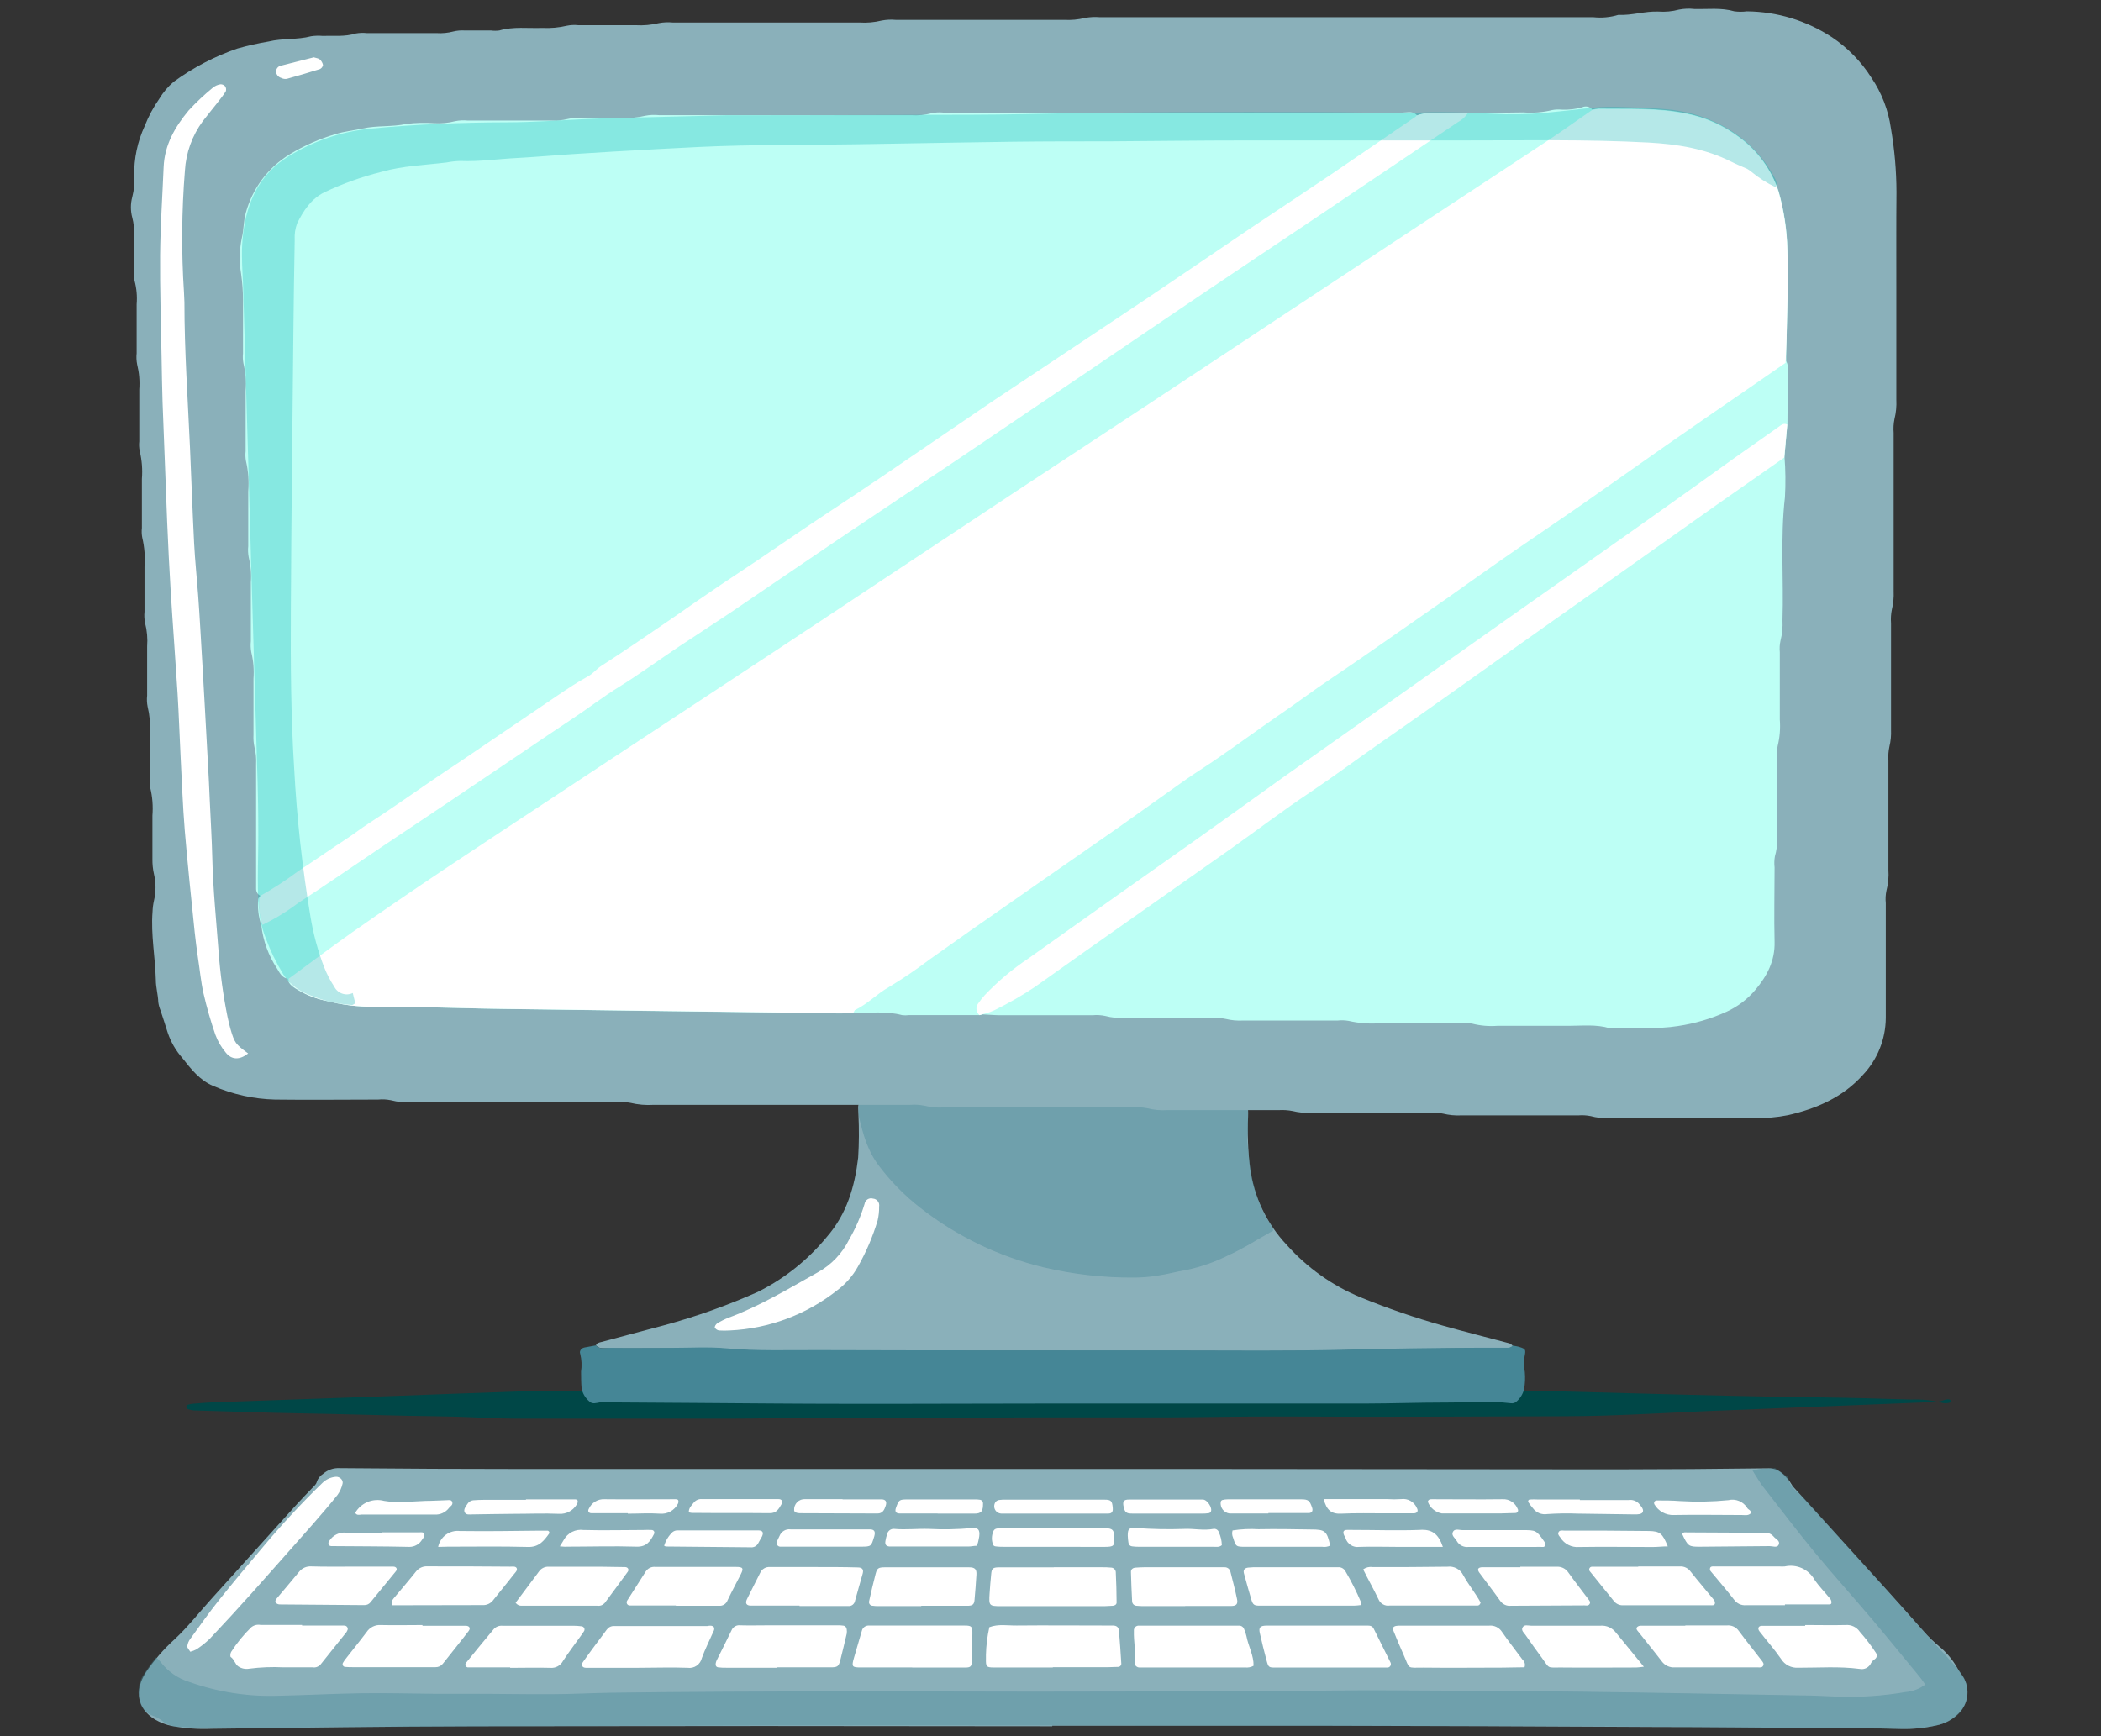 <svg width="121" height="100" viewBox="0 0 121 100" fill="none" xmlns="http://www.w3.org/2000/svg">
<rect x="0" y="0" width="121" height="100" fill="#333333" stroke="none"/>
<path d="M67.567 80.008H72.705C74.545 80.008 76.388 80.008 78.228 80.008C79.995 80.008 81.761 79.982 83.521 80.008C90.663 80.121 97.798 80.408 104.94 80.492C106.652 80.511 108.364 80.566 110.078 80.615C110.693 80.591 111.308 80.659 111.902 80.815C112.033 80.837 112.167 80.828 112.294 80.789C112.365 80.789 112.378 80.725 112.339 80.676C112.301 80.628 112.31 80.621 112.291 80.618C112.214 80.598 112.133 80.598 112.057 80.618C111.73 80.738 111.382 80.789 111.035 80.77L98.2 81.284C96.273 81.368 94.346 81.481 92.419 81.539C90.897 81.587 89.372 81.578 87.85 81.584C84.748 81.597 81.643 81.605 78.537 81.607C76.825 81.607 75.114 81.587 73.399 81.591C71.337 81.591 69.279 81.632 67.22 81.642C64.683 81.642 62.146 81.642 59.606 81.642C57.066 81.642 54.532 81.684 51.992 81.691C50.499 81.691 49.002 81.665 47.496 81.668C45.679 81.668 43.861 81.713 42.037 81.716C37.92 81.716 33.803 81.716 29.686 81.716C28.54 81.716 27.39 81.632 26.244 81.6C25.338 81.574 24.429 81.571 23.524 81.552L19.198 81.448C18.048 81.422 16.899 81.406 15.749 81.377C14.227 81.336 12.706 81.291 11.186 81.242C11.054 81.233 10.924 81.204 10.8 81.158C10.779 81.143 10.761 81.124 10.748 81.102C10.735 81.079 10.728 81.054 10.727 81.028C10.729 81.005 10.738 80.983 10.751 80.964C10.765 80.945 10.783 80.929 10.804 80.919C10.908 80.885 11.016 80.863 11.125 80.854C11.526 80.825 11.924 80.786 12.326 80.773C15.612 80.657 18.896 80.542 22.178 80.427C24.821 80.334 27.464 80.224 30.107 80.14C31.308 80.105 32.512 80.117 33.716 80.114C35.052 80.114 36.388 80.114 37.727 80.114C39.975 80.114 42.223 80.114 44.471 80.114C46.449 80.114 48.424 80.085 50.402 80.079C53.772 80.066 57.14 80.057 60.505 80.053H67.567V80.008Z" fill="#004747"/>
<path d="M34.32 77.494C34.375 77.346 34.513 77.329 34.641 77.297C35.852 76.974 37.072 76.651 38.277 76.328C40.106 75.83 41.896 75.193 43.63 74.422C45.167 73.659 46.526 72.576 47.618 71.247C48.765 69.929 49.224 68.368 49.423 66.679C49.473 65.854 49.479 65.027 49.439 64.201C49.439 63.933 49.365 63.626 49.545 63.419C49.895 63.006 50.187 62.531 50.855 62.502C52.378 62.434 53.9 62.473 55.425 62.463C57.696 62.447 59.963 62.715 62.233 62.576C64.394 62.444 66.559 62.47 68.72 62.46C69.308 62.46 69.895 62.495 70.483 62.508C70.643 62.489 70.806 62.517 70.95 62.589C71.095 62.661 71.215 62.775 71.296 62.915C71.854 63.219 71.899 63.726 71.88 64.298C71.836 65.289 71.873 66.282 71.989 67.267C72.212 68.929 72.949 70.478 74.096 71.696C75.276 73.023 76.741 74.062 78.38 74.736C79.914 75.362 81.483 75.902 83.078 76.351C84.337 76.706 85.608 77.026 86.874 77.362C86.926 77.371 86.975 77.392 87.019 77.422C87.063 77.452 87.1 77.491 87.127 77.536C87.08 77.584 87.023 77.62 86.96 77.641C86.897 77.663 86.83 77.67 86.764 77.662H85.229C82.66 77.675 80.098 77.712 77.541 77.772C74.256 77.856 70.968 77.814 67.68 77.814C60.839 77.814 53.999 77.814 47.156 77.798C45.37 77.798 43.582 77.856 41.793 77.695C40.785 77.604 39.764 77.672 38.749 77.669C37.519 77.669 36.289 77.669 35.062 77.669C34.812 77.633 34.532 77.73 34.32 77.494Z" fill="#8AB0BA"/>
<path d="M34.318 77.494C34.53 77.74 34.819 77.633 35.073 77.636C36.299 77.652 37.529 77.636 38.759 77.636C39.774 77.636 40.795 77.572 41.803 77.662C43.592 77.824 45.381 77.759 47.166 77.766C54.01 77.788 60.85 77.782 67.69 77.782C70.978 77.782 74.267 77.824 77.552 77.74C80.121 77.675 82.684 77.638 85.24 77.63H86.762C86.828 77.638 86.895 77.631 86.958 77.609C87.021 77.587 87.078 77.551 87.125 77.504C87.257 77.533 87.388 77.546 87.517 77.588C87.87 77.704 87.883 77.724 87.799 78.16C87.759 78.453 87.766 78.75 87.819 79.041C87.846 79.365 87.832 79.691 87.777 80.011C87.707 80.299 87.546 80.558 87.317 80.747C87.276 80.78 87.229 80.804 87.178 80.818C87.127 80.832 87.074 80.835 87.022 80.828C85.737 80.673 84.453 80.792 83.168 80.786C81.672 80.786 80.179 80.841 78.673 80.844C72.632 80.844 66.588 80.844 60.548 80.844C56.643 80.844 52.741 80.867 48.84 80.86C45.843 80.86 42.85 80.828 39.848 80.808L35.031 80.776C34.871 80.765 34.712 80.765 34.552 80.776C34.34 80.812 34.112 80.899 33.942 80.721C33.714 80.531 33.557 80.269 33.496 79.978C33.467 79.655 33.467 79.332 33.464 79.009C33.515 78.666 33.499 78.316 33.416 77.979C33.351 77.814 33.477 77.656 33.65 77.617C33.823 77.578 34.109 77.539 34.318 77.494Z" fill="#458696"/>
<g style="mix-blend-mode:multiply" opacity="0.4">
<path d="M73.316 70.888C72.436 71.379 71.605 71.919 70.709 72.32C69.948 72.701 69.14 72.982 68.307 73.153C67.757 73.243 67.218 73.398 66.666 73.476C66.224 73.549 65.777 73.587 65.33 73.589C63.57 73.602 61.815 73.404 60.102 72.998C57.523 72.379 55.105 71.213 53.011 69.577C52.099 68.869 51.286 68.041 50.593 67.115C49.976 66.298 49.71 65.342 49.479 64.376C49.429 64.111 49.429 63.84 49.479 63.575C49.488 63.453 49.534 63.337 49.612 63.242C49.69 63.148 49.795 63.08 49.912 63.048C50.063 63.006 50.262 62.955 50.33 62.842C50.532 62.502 50.856 62.502 51.168 62.48C51.595 62.447 52.022 62.435 52.452 62.435C54.591 62.435 56.73 62.464 58.875 62.535C60.664 62.596 62.456 62.489 64.248 62.47C66.04 62.451 67.78 62.451 69.54 62.447C69.779 62.473 70.019 62.483 70.259 62.48C70.873 62.409 71.251 62.803 71.621 63.168C71.764 63.325 71.85 63.527 71.865 63.74C71.891 64.247 71.865 64.757 71.865 65.268C71.865 65.4 71.82 65.536 71.829 65.668C71.977 67.448 72.208 69.202 73.297 70.708C73.311 70.767 73.318 70.828 73.316 70.888Z" fill="#458696"/>
</g>
<g style="mix-blend-mode:screen">
<path d="M42.024 76.635C41.819 76.648 41.613 76.648 41.408 76.635C41.358 76.627 41.311 76.608 41.269 76.58C41.227 76.551 41.193 76.514 41.167 76.47C41.148 76.409 41.231 76.27 41.305 76.228C41.509 76.101 41.724 75.993 41.947 75.905C43.762 75.233 45.409 74.232 47.085 73.295C47.867 72.867 48.499 72.209 48.897 71.408C49.273 70.758 49.574 70.067 49.792 69.347C49.801 69.293 49.82 69.242 49.85 69.196C49.88 69.15 49.919 69.112 49.965 69.082C50.011 69.053 50.063 69.034 50.117 69.027C50.171 69.02 50.225 69.025 50.277 69.04C50.331 69.044 50.384 69.059 50.432 69.085C50.48 69.11 50.522 69.146 50.555 69.189C50.589 69.232 50.612 69.281 50.626 69.334C50.639 69.387 50.64 69.442 50.631 69.496C50.635 69.767 50.606 70.037 50.544 70.3C50.266 71.228 49.885 72.121 49.407 72.962C49.118 73.481 48.725 73.934 48.254 74.293C46.474 75.712 44.294 76.532 42.024 76.635Z" fill="white"/>
</g>
<path d="M112.96 96.444C112.867 96.314 112.781 96.18 112.703 96.04C112.435 95.572 112.082 95.158 111.663 94.819C111.354 94.562 111.067 94.281 110.802 93.979C110.125 93.217 109.45 92.451 108.766 91.695C106.949 89.686 105.129 87.68 103.307 85.677C103.179 85.538 103.111 85.354 102.986 85.222C102.7 84.898 102.411 84.575 101.881 84.575C98.912 84.614 95.943 84.635 92.976 84.637C85.353 84.637 77.729 84.617 70.105 84.617C63.605 84.617 57.106 84.617 50.606 84.617C43.841 84.617 37.074 84.617 30.304 84.617C26.72 84.617 23.136 84.6 19.553 84.566C19.21 84.548 18.875 84.664 18.615 84.889C18.436 84.999 18.303 85.17 18.239 85.37C18.207 85.512 18.056 85.629 17.947 85.745C17.674 86.039 17.388 86.32 17.118 86.62C15.463 88.453 13.811 90.284 12.16 92.112C11.46 92.89 10.805 93.727 10.047 94.431C9.412 95.004 8.851 95.656 8.377 96.37C7.735 97.394 7.908 98.427 8.933 99.048C9.232 99.222 9.557 99.346 9.896 99.416C10.657 99.558 11.432 99.612 12.205 99.577C17.289 99.516 22.369 99.442 27.452 99.432C38.502 99.413 49.551 99.413 60.6 99.432V99.4C65.712 99.4 70.821 99.4 75.93 99.4C82.379 99.413 88.826 99.437 95.272 99.474C98.374 99.474 101.48 99.513 104.585 99.535C106.216 99.535 107.851 99.535 109.479 99.587C110.174 99.605 110.867 99.534 111.544 99.377C112.02 99.281 112.456 99.043 112.796 98.695C113.094 98.406 113.276 98.016 113.306 97.601C113.336 97.186 113.213 96.774 112.96 96.444Z" fill="#8AB0BA"/>
<path d="M60.639 96.047H57.608C57.473 96.047 57.338 96.047 57.206 96.047C56.811 96.047 56.773 95.989 56.782 95.559C56.782 95.478 56.782 95.397 56.782 95.317C56.795 94.782 56.86 94.249 56.978 93.727C57.492 93.53 58.029 93.637 58.555 93.63C60.209 93.614 61.863 93.63 63.517 93.63C63.703 93.63 63.892 93.63 64.079 93.63C64.323 93.63 64.425 93.731 64.445 93.954C64.496 94.567 64.538 95.184 64.576 95.798C64.581 95.825 64.579 95.851 64.572 95.877C64.565 95.903 64.552 95.927 64.535 95.947C64.518 95.968 64.497 95.984 64.473 95.996C64.449 96.008 64.423 96.014 64.397 96.014C64.21 96.014 64.024 96.031 63.838 96.031H60.626L60.639 96.047Z" fill="white"/>
<path d="M44.728 96.063H41.838C41.678 96.067 41.518 96.059 41.359 96.04C41.234 96.021 41.199 95.918 41.221 95.801C41.23 95.749 41.247 95.698 41.269 95.65C41.555 95.071 41.847 94.496 42.127 93.915C42.166 93.816 42.238 93.733 42.33 93.679C42.422 93.625 42.529 93.603 42.634 93.618C43.196 93.634 43.758 93.618 44.32 93.618H48.248C48.355 93.616 48.462 93.622 48.569 93.637C48.622 93.644 48.671 93.671 48.706 93.711C48.742 93.751 48.763 93.803 48.765 93.857C48.777 93.936 48.777 94.016 48.765 94.096C48.639 94.619 48.524 95.142 48.386 95.662C48.296 95.985 48.225 96.037 47.869 96.04C46.825 96.04 45.781 96.04 44.738 96.04L44.728 96.063Z" fill="white"/>
<path d="M76.616 96.053C75.576 96.053 74.532 96.053 73.489 96.053C73.071 96.053 73.052 96.053 72.939 95.627C72.798 95.11 72.673 94.587 72.554 94.063C72.48 93.74 72.58 93.64 72.936 93.634C73.418 93.634 73.9 93.634 74.381 93.634H78.71C78.88 93.634 79.031 93.634 79.118 93.821C79.439 94.467 79.76 95.113 80.081 95.759C80.096 95.789 80.104 95.823 80.103 95.856C80.102 95.889 80.093 95.922 80.076 95.951C80.06 95.98 80.036 96.005 80.008 96.023C79.98 96.04 79.948 96.051 79.914 96.053C79.754 96.053 79.593 96.053 79.433 96.053H76.623H76.616Z" fill="white"/>
<path d="M60.691 90.274H63.501C63.661 90.272 63.82 90.279 63.979 90.293C64.047 90.293 64.113 90.318 64.165 90.363C64.216 90.408 64.249 90.471 64.259 90.539C64.288 91.13 64.304 91.718 64.307 92.309C64.307 92.422 64.198 92.487 64.085 92.493C63.925 92.493 63.764 92.516 63.604 92.516H57.669C56.959 92.516 56.947 92.493 56.992 91.785C57.014 91.411 57.049 91.036 57.085 90.661C57.11 90.364 57.178 90.287 57.483 90.28C58.26 90.28 59.034 90.28 59.811 90.28H60.691V90.274Z" fill="white"/>
<path d="M72.194 95.95C72.046 96.033 71.875 96.067 71.706 96.047H65.926C65.82 96.047 65.714 96.047 65.605 96.047C65.495 96.047 65.338 95.94 65.357 95.788C65.425 95.171 65.284 94.561 65.303 93.944C65.298 93.904 65.302 93.863 65.315 93.825C65.327 93.786 65.348 93.751 65.376 93.722C65.403 93.693 65.437 93.67 65.474 93.655C65.512 93.64 65.552 93.634 65.592 93.637H65.833H70.971C71.106 93.637 71.237 93.637 71.372 93.637C71.426 93.637 71.478 93.651 71.524 93.679C71.57 93.707 71.608 93.747 71.632 93.795C71.701 93.94 71.753 94.093 71.786 94.251C71.899 94.832 72.21 95.362 72.194 95.95Z" fill="white"/>
<path d="M52.532 96.046C51.546 96.046 50.561 96.046 49.572 96.046C49.061 96.046 49.035 96.001 49.186 95.478C49.337 94.954 49.482 94.447 49.636 93.934C49.658 93.842 49.713 93.761 49.789 93.706C49.866 93.651 49.959 93.625 50.053 93.633C50.907 93.633 51.762 93.633 52.622 93.633C53.611 93.633 54.597 93.633 55.586 93.633C55.946 93.633 56.004 93.698 56.001 94.053C56.001 94.59 55.981 95.126 55.965 95.668C55.965 95.992 55.898 96.05 55.586 96.053C54.787 96.053 53.981 96.053 53.184 96.053H52.542L52.532 96.046Z" fill="white"/>
<path d="M87.798 96.037C87.4 96.037 86.979 96.053 86.561 96.056C85.036 96.056 83.514 96.076 81.989 96.056C80.984 96.056 81.218 96.173 80.826 95.297C80.617 94.832 80.421 94.361 80.232 93.889C80.187 93.773 80.261 93.682 80.383 93.656C80.461 93.642 80.541 93.635 80.621 93.637C82.332 93.637 84.044 93.637 85.759 93.637C85.904 93.622 86.051 93.648 86.182 93.712C86.314 93.776 86.425 93.875 86.504 93.999C86.883 94.551 87.3 95.078 87.698 95.614C87.755 95.666 87.795 95.735 87.813 95.81C87.83 95.885 87.825 95.965 87.798 96.037Z" fill="white"/>
<path d="M41.111 93.721C41.178 93.863 41.082 93.976 41.034 94.093C40.831 94.561 40.597 95.016 40.423 95.498C40.383 95.68 40.275 95.839 40.122 95.945C39.969 96.05 39.782 96.094 39.598 96.066C38.664 96.031 37.726 96.066 36.791 96.066H33.744C33.538 96.066 33.452 95.914 33.567 95.743C34.02 95.097 34.486 94.487 34.948 93.863C34.996 93.798 35.058 93.745 35.13 93.71C35.203 93.674 35.282 93.657 35.362 93.66H36.165H40.735C40.863 93.637 41.002 93.608 41.111 93.721Z" fill="white"/>
<path d="M97.061 93.624C97.861 93.624 98.667 93.624 99.463 93.624C99.595 93.613 99.727 93.637 99.847 93.693C99.966 93.75 100.069 93.838 100.144 93.947C100.574 94.528 101.027 95.09 101.467 95.662C101.531 95.746 101.605 95.833 101.541 95.95C101.477 96.066 101.358 96.043 101.258 96.043C100.378 96.043 99.498 96.043 98.618 96.043C97.896 96.043 97.177 96.043 96.457 96.043C96.311 96.053 96.165 96.026 96.033 95.964C95.9 95.902 95.786 95.807 95.7 95.688C95.26 95.113 94.8 94.557 94.354 93.989C94.29 93.911 94.193 93.818 94.293 93.711C94.352 93.663 94.426 93.638 94.502 93.64C95.195 93.64 95.889 93.64 96.583 93.64H97.061V93.624Z" fill="white"/>
<path d="M24.334 93.644C25.162 93.644 25.987 93.644 26.816 93.644C27.034 93.644 27.118 93.786 26.992 93.944C26.501 94.59 25.997 95.204 25.502 95.834C25.453 95.897 25.389 95.947 25.317 95.981C25.244 96.016 25.165 96.032 25.085 96.031C24.738 96.031 24.391 96.031 24.044 96.031H20.358C20.197 96.031 20.037 96.031 19.876 96.015C19.851 96.013 19.826 96.005 19.804 95.992C19.782 95.978 19.764 95.959 19.751 95.937C19.738 95.914 19.731 95.889 19.73 95.863C19.73 95.837 19.736 95.811 19.748 95.788C19.787 95.719 19.831 95.652 19.879 95.588C20.29 95.058 20.714 94.542 21.116 94.005C21.204 93.872 21.326 93.765 21.468 93.694C21.611 93.623 21.77 93.591 21.928 93.602C22.728 93.621 23.534 93.602 24.327 93.602L24.334 93.644Z" fill="white"/>
<path d="M78.359 92.454C78.23 92.472 78.1 92.483 77.97 92.487H72.778C72.698 92.487 72.617 92.487 72.537 92.487C72.232 92.487 72.158 92.429 72.075 92.164C71.92 91.65 71.779 91.133 71.638 90.616C71.59 90.432 71.68 90.316 71.885 90.293C72.091 90.271 72.257 90.271 72.444 90.271H76.68C76.814 90.271 76.946 90.271 77.078 90.271C77.158 90.268 77.238 90.287 77.309 90.326C77.38 90.366 77.439 90.424 77.479 90.494C77.819 91.069 78.121 91.667 78.382 92.283C78.397 92.322 78.369 92.383 78.359 92.454Z" fill="white"/>
<path d="M46.046 92.484C45.111 92.484 44.177 92.484 43.242 92.484C42.989 92.484 42.905 92.351 43.018 92.115C43.262 91.608 43.528 91.111 43.776 90.604C43.823 90.493 43.904 90.4 44.008 90.339C44.111 90.277 44.231 90.25 44.35 90.261H47.074C47.848 90.261 48.621 90.261 49.395 90.284C49.662 90.284 49.749 90.4 49.684 90.639C49.543 91.156 49.386 91.666 49.248 92.187C49.236 92.282 49.188 92.369 49.114 92.43C49.04 92.49 48.945 92.519 48.849 92.51H46.046V92.484Z" fill="white"/>
<path d="M103.969 93.601C104.743 93.601 105.52 93.62 106.294 93.601C106.453 93.587 106.613 93.617 106.757 93.686C106.901 93.755 107.024 93.862 107.113 93.995C107.45 94.376 107.759 94.781 108.038 95.206C108.058 95.233 108.072 95.264 108.08 95.296C108.088 95.329 108.09 95.362 108.085 95.396C108.08 95.429 108.068 95.46 108.051 95.489C108.033 95.517 108.01 95.542 107.983 95.562C107.893 95.618 107.818 95.694 107.762 95.785C107.708 95.91 107.613 96.013 107.492 96.076C107.372 96.139 107.233 96.159 107.1 96.13C105.925 95.975 104.749 96.066 103.568 96.062C103.371 96.076 103.175 96.036 102.999 95.947C102.824 95.857 102.676 95.72 102.572 95.552C102.19 95 101.744 94.499 101.333 93.969C101.201 93.798 101.272 93.646 101.474 93.646C102.302 93.646 103.131 93.646 103.959 93.646L103.969 93.601Z" fill="white"/>
<path d="M17.397 93.633H19.712C19.812 93.633 19.927 93.614 19.998 93.724C20.069 93.834 19.998 93.934 19.95 94.015C19.452 94.645 18.951 95.268 18.45 95.891C18.395 95.95 18.326 95.993 18.25 96.019C18.174 96.045 18.093 96.052 18.014 96.04C17.455 96.04 16.896 96.04 16.337 96.04C15.672 96.006 15.006 96.032 14.346 96.118C14.133 96.155 13.914 96.11 13.733 95.992C13.534 95.869 13.502 95.585 13.29 95.446C13.248 95.42 13.264 95.229 13.312 95.152C13.644 94.633 14.034 94.155 14.475 93.727C14.548 93.669 14.633 93.627 14.724 93.604C14.815 93.581 14.909 93.578 15.001 93.595H17.397V93.633Z" fill="white"/>
<path d="M53.065 92.513H50.586C50.478 92.515 50.371 92.508 50.265 92.493C50.231 92.494 50.198 92.487 50.167 92.473C50.137 92.458 50.111 92.437 50.09 92.41C50.07 92.383 50.056 92.352 50.05 92.319C50.044 92.285 50.046 92.251 50.056 92.219C50.172 91.695 50.29 91.172 50.428 90.655C50.512 90.332 50.589 90.281 50.939 90.277C51.976 90.277 53.017 90.277 54.054 90.277C54.642 90.277 55.226 90.277 55.814 90.277C56.154 90.277 56.254 90.394 56.234 90.713C56.206 91.195 56.167 91.683 56.125 92.154C56.103 92.406 56.023 92.477 55.775 92.493C55.027 92.493 54.282 92.493 53.527 92.493H53.049L53.065 92.513Z" fill="white"/>
<path d="M68.257 92.512H65.932C65.773 92.516 65.613 92.509 65.454 92.493C65.386 92.49 65.321 92.461 65.274 92.412C65.227 92.363 65.2 92.297 65.2 92.228C65.171 91.666 65.146 91.104 65.133 90.538C65.133 90.387 65.248 90.306 65.396 90.296C65.544 90.287 65.717 90.274 65.878 90.274H70.525C70.606 90.271 70.685 90.297 70.748 90.348C70.811 90.399 70.854 90.471 70.868 90.552C71.003 91.072 71.135 91.592 71.244 92.115C71.302 92.396 71.202 92.503 70.9 92.506C70.02 92.506 69.137 92.506 68.257 92.506V92.512Z" fill="white"/>
<path d="M94.349 90.226C95.149 90.226 95.955 90.226 96.748 90.226C96.867 90.219 96.985 90.243 97.092 90.294C97.199 90.346 97.292 90.423 97.361 90.519C97.792 91.066 98.248 91.589 98.691 92.135C98.743 92.193 98.771 92.269 98.768 92.348C98.749 92.487 98.614 92.464 98.514 92.464C97.715 92.464 96.909 92.464 96.115 92.464C95.236 92.464 94.356 92.464 93.479 92.464C93.373 92.47 93.267 92.448 93.172 92.403C93.076 92.357 92.993 92.288 92.93 92.203C92.477 91.637 92.021 91.078 91.568 90.516C91.545 90.492 91.53 90.461 91.525 90.427C91.52 90.394 91.526 90.359 91.542 90.329C91.557 90.299 91.582 90.275 91.612 90.26C91.642 90.245 91.676 90.24 91.71 90.245H94.349V90.226Z" fill="white"/>
<path d="M22.57 92.464C22.551 92.396 22.55 92.325 22.567 92.256C22.584 92.188 22.618 92.125 22.666 92.073C23.096 91.556 23.536 91.052 23.95 90.529C24.031 90.423 24.137 90.34 24.258 90.286C24.379 90.233 24.512 90.211 24.644 90.222C26.221 90.222 27.801 90.222 29.378 90.239C29.457 90.234 29.536 90.234 29.615 90.239C29.769 90.255 29.821 90.397 29.718 90.529C29.615 90.662 29.448 90.852 29.316 91.033C29.015 91.408 28.709 91.783 28.411 92.16C28.34 92.257 28.246 92.335 28.138 92.386C28.03 92.438 27.91 92.461 27.791 92.454C26.057 92.461 24.323 92.464 22.57 92.464Z" fill="white"/>
<path d="M29.378 96.043C28.579 96.043 27.773 96.043 26.979 96.043C26.946 96.047 26.912 96.04 26.883 96.024C26.853 96.007 26.83 95.982 26.816 95.951C26.802 95.92 26.797 95.886 26.804 95.853C26.81 95.819 26.826 95.789 26.851 95.766C27.374 95.12 27.904 94.473 28.431 93.844C28.493 93.773 28.57 93.718 28.658 93.683C28.745 93.648 28.839 93.635 28.932 93.643C29.465 93.643 29.998 93.643 30.538 93.643H33.017C33.177 93.644 33.337 93.655 33.495 93.675C33.528 93.678 33.559 93.69 33.586 93.709C33.613 93.728 33.634 93.753 33.647 93.783C33.661 93.813 33.666 93.847 33.662 93.879C33.659 93.912 33.647 93.943 33.627 93.969C33.572 94.06 33.505 94.147 33.444 94.234C33.103 94.712 32.744 95.184 32.423 95.675C32.354 95.804 32.249 95.91 32.121 95.98C31.994 96.05 31.848 96.081 31.703 96.069C30.933 96.047 30.159 96.069 29.385 96.069L29.378 96.043Z" fill="white"/>
<path d="M94.672 96.004C94.434 96.03 94.332 96.049 94.232 96.049C92.79 96.049 91.342 96.066 89.91 96.049C89.059 96.049 89.267 96.127 88.799 95.494C88.478 95.064 88.172 94.625 87.864 94.186C87.774 94.056 87.611 93.93 87.675 93.769C87.768 93.546 87.996 93.64 88.172 93.64C89.508 93.64 90.841 93.64 92.174 93.64C92.345 93.626 92.517 93.656 92.674 93.728C92.83 93.799 92.966 93.909 93.07 94.047C93.577 94.67 94.078 95.278 94.672 96.004Z" fill="white"/>
<path d="M38.925 92.477H36.282C36.249 92.479 36.215 92.472 36.186 92.457C36.157 92.441 36.132 92.418 36.115 92.389C36.098 92.36 36.089 92.327 36.09 92.293C36.09 92.26 36.1 92.227 36.118 92.199C36.474 91.634 36.837 91.072 37.197 90.506C37.257 90.417 37.34 90.347 37.438 90.302C37.535 90.258 37.643 90.241 37.749 90.254H40.068C40.842 90.254 41.616 90.254 42.39 90.254C42.791 90.254 42.836 90.332 42.669 90.668C42.416 91.169 42.146 91.663 41.905 92.17C41.87 92.272 41.802 92.36 41.712 92.418C41.621 92.477 41.514 92.503 41.407 92.493C40.579 92.493 39.75 92.493 38.925 92.493V92.477Z" fill="white"/>
<path d="M78.508 90.4C78.583 90.342 78.669 90.3 78.76 90.276C78.852 90.253 78.948 90.249 79.041 90.264C80.48 90.264 81.931 90.264 83.36 90.242C83.544 90.218 83.731 90.253 83.894 90.341C84.058 90.429 84.19 90.566 84.272 90.733C84.577 91.288 84.988 91.782 85.271 92.309C85.213 92.513 85.085 92.48 84.992 92.48C83.338 92.48 81.687 92.48 80.033 92.48C79.902 92.501 79.767 92.477 79.651 92.412C79.534 92.347 79.443 92.245 79.391 92.122C79.124 91.556 78.803 90.994 78.508 90.4Z" fill="white"/>
<path d="M20.178 90.238C21.007 90.238 21.832 90.238 22.657 90.238C22.825 90.238 22.902 90.38 22.805 90.497C22.317 91.101 21.823 91.695 21.334 92.296C21.292 92.348 21.238 92.389 21.178 92.416C21.117 92.444 21.051 92.457 20.984 92.454H20.827L16.11 92.416C16.034 92.415 15.961 92.387 15.904 92.338C15.811 92.241 15.882 92.135 15.949 92.057C16.379 91.543 16.816 91.04 17.234 90.526C17.318 90.423 17.425 90.342 17.547 90.29C17.669 90.238 17.802 90.216 17.934 90.225C18.688 90.248 19.433 90.238 20.178 90.238Z" fill="white"/>
<path d="M102.8 92.461C102.052 92.461 101.303 92.461 100.552 92.461C100.419 92.472 100.287 92.447 100.166 92.391C100.046 92.334 99.942 92.247 99.865 92.138C99.438 91.586 98.982 91.059 98.538 90.523C98.509 90.496 98.489 90.46 98.481 90.42C98.472 90.381 98.477 90.34 98.493 90.303C98.538 90.216 98.622 90.226 98.699 90.226H102.469C102.576 90.235 102.683 90.235 102.79 90.226C103.117 90.153 103.459 90.187 103.766 90.323C104.072 90.459 104.328 90.69 104.495 90.982C104.765 91.382 105.112 91.728 105.414 92.103C105.459 92.165 105.481 92.242 105.475 92.319C105.475 92.422 105.363 92.416 105.285 92.416H102.797L102.8 92.461Z" fill="white"/>
<path d="M87.558 90.245C88.252 90.245 88.945 90.245 89.639 90.245C89.77 90.234 89.902 90.257 90.022 90.314C90.141 90.371 90.243 90.459 90.317 90.568C90.689 91.091 91.087 91.595 91.473 92.112C91.534 92.193 91.621 92.28 91.543 92.397C91.466 92.513 91.354 92.471 91.258 92.471L87.016 92.493C86.897 92.506 86.777 92.486 86.669 92.436C86.56 92.386 86.467 92.308 86.399 92.209C86.014 91.66 85.599 91.137 85.204 90.594C85.05 90.387 85.124 90.271 85.397 90.271C86.116 90.271 86.836 90.271 87.558 90.271V90.245Z" fill="white"/>
<path d="M29.695 92.319C30.151 91.708 30.601 91.111 31.047 90.51C31.109 90.423 31.192 90.353 31.287 90.307C31.382 90.26 31.487 90.238 31.593 90.242C32.207 90.242 32.82 90.242 33.43 90.242C34.284 90.242 35.135 90.242 35.999 90.264C36.16 90.264 36.243 90.406 36.157 90.529C35.717 91.136 35.27 91.737 34.824 92.338C34.769 92.397 34.702 92.442 34.626 92.469C34.55 92.495 34.469 92.502 34.39 92.49H32.952H30.061C29.991 92.497 29.919 92.485 29.855 92.455C29.791 92.425 29.735 92.378 29.695 92.319Z" fill="white"/>
<path d="M60.704 89.098H57.897C57.711 89.098 57.524 89.098 57.338 89.072C57.312 89.07 57.286 89.063 57.263 89.05C57.239 89.037 57.219 89.019 57.203 88.998C57.152 88.875 57.125 88.742 57.125 88.609C57.125 88.475 57.152 88.343 57.203 88.219C57.261 88.038 57.444 88.032 57.605 88.022C57.765 88.013 57.926 88.022 58.086 88.022H63.292C63.427 88.022 63.559 88.022 63.693 88.022C64.079 88.051 64.153 88.129 64.169 88.513C64.191 89.056 64.169 89.098 63.594 89.101C62.63 89.101 61.667 89.098 60.704 89.098Z" fill="white"/>
<path d="M25.234 89.102C25.291 88.82 25.451 88.57 25.681 88.401C25.912 88.232 26.197 88.156 26.48 88.187C28.003 88.207 29.525 88.187 31.044 88.168C31.204 88.168 31.365 88.168 31.525 88.168C31.545 88.168 31.565 88.173 31.582 88.183C31.599 88.194 31.613 88.208 31.623 88.225C31.633 88.243 31.638 88.263 31.638 88.282C31.637 88.302 31.632 88.322 31.622 88.339C31.326 88.753 31.037 89.121 30.417 89.105C28.87 89.063 27.322 89.089 25.774 89.089L25.234 89.102Z" fill="white"/>
<path d="M96.051 89.072C95.752 89.072 95.466 89.108 95.181 89.108C93.768 89.108 92.355 89.085 90.942 89.108C90.73 89.126 90.518 89.085 90.328 88.989C90.138 88.893 89.978 88.746 89.866 88.565C89.805 88.478 89.709 88.394 89.747 88.287C89.802 88.122 89.962 88.161 90.088 88.164C91.713 88.164 93.341 88.164 94.966 88.187C95.605 88.2 95.749 88.329 96.051 89.072Z" fill="white"/>
<path d="M90.987 86.404H93.784C93.888 86.387 93.996 86.394 94.097 86.426C94.199 86.458 94.292 86.514 94.368 86.588C94.49 86.733 94.667 86.911 94.618 87.073C94.57 87.234 94.297 87.234 94.13 87.231L90.861 87.186C90.277 87.163 89.692 87.172 89.108 87.212C88.952 87.237 88.792 87.219 88.645 87.159C88.499 87.098 88.372 86.998 88.279 86.869C88.19 86.767 88.108 86.659 88.032 86.546C88.02 86.531 88.011 86.512 88.009 86.493C88.006 86.473 88.009 86.453 88.017 86.435C88.025 86.417 88.038 86.401 88.054 86.39C88.07 86.379 88.09 86.372 88.109 86.372C88.269 86.362 88.428 86.362 88.588 86.372H90.987V86.404Z" fill="white"/>
<path d="M30.295 86.365H33.089C33.156 86.365 33.265 86.365 33.272 86.465C33.275 86.541 33.252 86.615 33.207 86.675C33.102 86.844 32.954 86.982 32.779 87.074C32.603 87.166 32.406 87.209 32.209 87.199C31.335 87.16 30.455 87.199 29.582 87.199C28.785 87.199 27.976 87.225 27.196 87.231C27.042 87.231 26.846 87.276 26.762 87.108C26.679 86.94 26.833 86.763 26.929 86.614C26.965 86.559 27.012 86.513 27.068 86.479C27.123 86.445 27.186 86.424 27.25 86.417C27.462 86.401 27.677 86.391 27.893 86.391H30.285L30.295 86.365Z" fill="white"/>
<path d="M60.697 87.183H58.058C57.926 87.183 57.791 87.183 57.66 87.183C57.584 87.179 57.51 87.155 57.447 87.113C57.383 87.071 57.332 87.012 57.299 86.943C57.266 86.874 57.253 86.798 57.26 86.722C57.266 86.645 57.294 86.573 57.339 86.511C57.389 86.451 57.46 86.412 57.538 86.401C57.669 86.383 57.803 86.376 57.936 86.382H63.613C63.992 86.382 64.053 86.456 64.085 86.86C64.105 87.07 64.034 87.183 63.832 87.183C63.19 87.183 62.547 87.183 61.905 87.183H60.704H60.697Z" fill="white"/>
<path d="M56.251 89.037C56.097 89.037 55.93 89.079 55.786 89.079H51.544C51.438 89.079 51.332 89.079 51.222 89.079C51.027 89.059 50.956 88.966 50.995 88.755C51.017 88.624 51.049 88.495 51.091 88.368C51.111 88.275 51.165 88.192 51.242 88.137C51.319 88.081 51.414 88.056 51.508 88.067C52.17 88.126 52.835 88.045 53.499 88.067C54.322 88.109 55.146 88.093 55.966 88.019C56.328 87.971 56.444 88.122 56.396 88.494C56.38 88.6 56.357 88.707 56.332 88.817C56.306 88.927 56.287 88.953 56.251 89.037Z" fill="white"/>
<path d="M70.367 89.001C70.222 89.133 70.046 89.095 69.904 89.095H65.588C65.455 89.096 65.322 89.087 65.19 89.069C65.137 89.062 65.088 89.037 65.051 88.999C65.014 88.96 64.992 88.909 64.988 88.856C64.967 88.723 64.954 88.589 64.949 88.455C64.949 88.064 65.02 87.99 65.412 88.013C66.341 88.081 67.274 88.1 68.206 88.067C68.761 88.041 69.32 88.174 69.875 88.067C69.944 88.053 70.015 88.066 70.074 88.102C70.134 88.139 70.178 88.197 70.197 88.264C70.303 88.496 70.361 88.746 70.367 89.001Z" fill="white"/>
<path d="M70.985 88.155C71.479 88.078 71.98 88.054 72.479 88.084C73.49 88.064 74.505 88.084 75.52 88.1C76.31 88.1 76.422 88.187 76.608 89.027C76.463 89.096 76.301 89.12 76.143 89.095H71.74C71.181 89.095 71.181 89.095 71.014 88.568C70.955 88.439 70.945 88.292 70.985 88.155Z" fill="white"/>
<path d="M47.446 89.088C46.621 89.088 45.796 89.088 44.967 89.088C44.928 89.093 44.887 89.087 44.851 89.07C44.815 89.053 44.784 89.026 44.762 88.993C44.74 88.959 44.728 88.92 44.727 88.88C44.725 88.84 44.735 88.8 44.755 88.766C44.794 88.665 44.852 88.575 44.893 88.475C44.942 88.348 45.032 88.241 45.149 88.172C45.265 88.103 45.402 88.075 45.536 88.094C46.499 88.094 47.462 88.094 48.426 88.094C48.985 88.094 49.543 88.094 50.102 88.094C50.346 88.094 50.423 88.216 50.359 88.459C50.359 88.484 50.343 88.51 50.337 88.536C50.179 89.066 50.163 89.085 49.627 89.088H47.466H47.446Z" fill="white"/>
<path d="M38.25 89.037C38.339 88.734 38.508 88.46 38.738 88.245C38.822 88.181 38.925 88.147 39.03 88.152C39.268 88.152 39.509 88.152 39.75 88.152C41.056 88.152 42.364 88.152 43.674 88.152C43.931 88.152 43.995 88.281 43.876 88.52C43.815 88.639 43.735 88.749 43.68 88.869C43.641 88.954 43.576 89.025 43.494 89.071C43.412 89.117 43.317 89.135 43.224 89.124L38.34 89.079C38.321 89.079 38.301 89.053 38.25 89.037Z" fill="white"/>
<path d="M83.097 89.101H80.527C79.779 89.101 79.031 89.075 78.279 89.101C78.109 89.126 77.935 89.088 77.79 88.994C77.645 88.9 77.538 88.757 77.49 88.591C77.47 88.539 77.438 88.497 77.416 88.448C77.316 88.242 77.371 88.125 77.573 88.125C77.679 88.125 77.788 88.125 77.894 88.125C79.179 88.125 80.463 88.171 81.748 88.125C82.47 88.067 82.846 88.355 83.097 89.101Z" fill="white"/>
<path d="M86.648 89.105C85.951 89.105 85.258 89.105 84.564 89.105C84.431 89.12 84.297 89.094 84.178 89.033C84.06 88.972 83.961 88.876 83.896 88.759C83.803 88.601 83.594 88.456 83.662 88.275C83.755 88.016 84.031 88.139 84.224 88.136C85.37 88.136 86.52 88.136 87.669 88.136C88.443 88.136 88.482 88.136 88.928 88.782C88.973 88.843 88.995 88.919 88.989 88.995C88.963 89.144 88.825 89.102 88.732 89.102C88.035 89.108 87.342 89.105 86.648 89.105Z" fill="white"/>
<path d="M32.242 89.069C32.364 88.872 32.422 88.788 32.47 88.698C32.581 88.499 32.748 88.338 32.951 88.236C33.154 88.135 33.383 88.097 33.607 88.129C34.753 88.161 35.903 88.129 37.05 88.129C37.209 88.121 37.369 88.121 37.528 88.129C37.555 88.128 37.581 88.135 37.605 88.147C37.629 88.16 37.649 88.179 37.663 88.201C37.677 88.224 37.685 88.251 37.686 88.278C37.688 88.304 37.682 88.331 37.669 88.355C37.461 88.772 37.239 89.108 36.658 89.088C35.325 89.046 33.992 89.088 32.656 89.088C32.544 89.101 32.441 89.085 32.242 89.069Z" fill="white"/>
<path d="M100.833 87.163C100.685 87.318 100.486 87.266 100.31 87.266C99.006 87.266 97.702 87.24 96.398 87.266C96.173 87.275 95.95 87.222 95.752 87.113C95.555 87.004 95.391 86.842 95.277 86.646C95.267 86.624 95.262 86.6 95.262 86.575C95.262 86.55 95.267 86.526 95.277 86.504C95.29 86.482 95.308 86.464 95.329 86.451C95.351 86.437 95.375 86.429 95.399 86.426C95.849 86.426 96.302 86.426 96.755 86.462C97.683 86.519 98.614 86.502 99.539 86.41C99.745 86.36 99.962 86.377 100.159 86.459C100.355 86.541 100.52 86.683 100.631 86.866C100.688 86.966 100.865 86.988 100.833 87.163Z" fill="white"/>
<path d="M20.457 87.14C20.622 86.858 20.874 86.638 21.175 86.513C21.476 86.389 21.809 86.368 22.124 86.452C22.898 86.588 23.729 86.478 24.513 86.452C24.911 86.452 25.309 86.423 25.707 86.413C25.833 86.413 26.003 86.362 26.048 86.526C26.093 86.691 25.942 86.753 25.865 86.85C25.77 86.979 25.644 87.082 25.5 87.15C25.355 87.219 25.196 87.249 25.036 87.24C23.627 87.24 22.217 87.24 20.807 87.24C20.679 87.26 20.537 87.286 20.457 87.14Z" fill="white"/>
<path d="M96.875 88.352C96.946 88.242 97.058 88.264 97.154 88.268L101.557 88.29C101.663 88.273 101.771 88.283 101.872 88.318C101.973 88.354 102.063 88.414 102.135 88.494C102.254 88.652 102.559 88.749 102.427 88.995C102.334 89.166 102.084 89.053 101.907 89.056C100.576 89.071 99.242 89.083 97.906 89.091C97.251 89.095 97.212 89.066 96.875 88.352Z" fill="white"/>
<path d="M21.993 88.265H24.147C24.247 88.265 24.379 88.239 24.43 88.339C24.481 88.439 24.388 88.591 24.308 88.688C24.233 88.812 24.127 88.916 24.001 88.988C23.876 89.061 23.733 89.1 23.589 89.101C22.102 89.066 20.612 89.069 19.122 89.056C19.051 89.056 18.964 89.056 18.926 88.959C18.913 88.922 18.911 88.882 18.919 88.844C18.928 88.806 18.947 88.771 18.974 88.743C19.075 88.587 19.217 88.461 19.384 88.38C19.551 88.298 19.736 88.264 19.921 88.281C20.608 88.316 21.302 88.281 21.993 88.281V88.265Z" fill="white"/>
<path d="M48.517 86.365C49.262 86.365 50.007 86.365 50.765 86.365C51.012 86.365 51.086 86.501 51.009 86.734C50.932 86.966 50.836 87.183 50.528 87.179L46.048 87.163C45.968 87.161 45.89 87.144 45.816 87.115C45.795 87.103 45.777 87.086 45.763 87.066C45.749 87.046 45.74 87.023 45.736 86.999C45.729 86.912 45.741 86.825 45.771 86.743C45.801 86.662 45.848 86.588 45.909 86.527C45.97 86.465 46.044 86.418 46.125 86.388C46.206 86.358 46.292 86.346 46.379 86.352C47.095 86.352 47.814 86.352 48.53 86.352L48.517 86.365Z" fill="white"/>
<path d="M73.045 87.179C72.299 87.179 71.558 87.179 70.813 87.179C70.736 87.17 70.661 87.145 70.594 87.106C70.526 87.067 70.467 87.016 70.419 86.954C70.372 86.892 70.337 86.821 70.317 86.745C70.297 86.67 70.292 86.591 70.302 86.514C70.307 86.49 70.317 86.467 70.332 86.448C70.347 86.429 70.367 86.414 70.389 86.404C70.494 86.376 70.602 86.362 70.71 86.362C72.117 86.362 73.526 86.362 74.936 86.362C75.344 86.362 75.424 86.433 75.562 86.83C75.63 87.021 75.562 87.153 75.363 87.153C74.592 87.153 73.822 87.153 73.051 87.153L73.045 87.179Z" fill="white"/>
<path d="M39.668 87.115C39.668 86.834 39.835 86.717 39.941 86.569C39.997 86.493 40.071 86.433 40.156 86.395C40.242 86.356 40.336 86.34 40.429 86.349H44.838C45.037 86.349 45.098 86.491 44.992 86.672C44.845 86.93 44.7 87.166 44.331 87.16C42.834 87.144 41.338 87.16 39.835 87.144C39.779 87.139 39.723 87.129 39.668 87.115Z" fill="white"/>
<path d="M76.234 86.349H79.895C80.162 86.367 80.429 86.367 80.695 86.349C80.881 86.323 81.071 86.359 81.234 86.452C81.398 86.544 81.527 86.689 81.6 86.863C81.7 87.034 81.626 87.167 81.411 87.17C80.875 87.17 80.342 87.17 79.805 87.17C78.951 87.17 78.094 87.147 77.236 87.189C76.687 87.215 76.395 86.989 76.234 86.349Z" fill="white"/>
<path d="M67.279 87.183C66.589 87.183 65.895 87.183 65.202 87.183C64.861 87.183 64.781 87.108 64.71 86.785C64.64 86.462 64.73 86.375 65.031 86.375C66.447 86.375 67.861 86.375 69.274 86.375C69.531 86.375 69.842 86.866 69.733 87.076C69.72 87.098 69.702 87.117 69.681 87.132C69.66 87.146 69.636 87.156 69.611 87.16C69.48 87.178 69.348 87.187 69.216 87.186H67.289L67.279 87.183Z" fill="white"/>
<path d="M53.997 87.179C53.278 87.179 52.559 87.179 51.836 87.179C51.582 87.179 51.515 87.063 51.614 86.811C51.769 86.397 51.791 86.371 52.257 86.368C53.562 86.368 54.87 86.368 56.178 86.368C56.258 86.367 56.339 86.373 56.419 86.385C56.472 86.388 56.521 86.411 56.558 86.45C56.594 86.489 56.614 86.541 56.614 86.594C56.614 87.027 56.547 87.195 56.081 87.186C55.388 87.186 54.694 87.186 54 87.186L53.997 87.179Z" fill="white"/>
<path d="M85.121 87.176C84.427 87.176 83.733 87.176 83.04 87.176C82.859 87.144 82.689 87.065 82.547 86.947C82.405 86.83 82.296 86.677 82.231 86.504C82.231 86.469 82.269 86.407 82.304 86.385C82.353 86.362 82.406 86.352 82.459 86.356C83.82 86.356 85.182 86.375 86.543 86.356C86.729 86.346 86.913 86.396 87.069 86.498C87.225 86.6 87.344 86.749 87.41 86.924C87.423 86.947 87.43 86.973 87.43 86.999C87.43 87.025 87.423 87.051 87.41 87.074C87.397 87.097 87.378 87.116 87.356 87.129C87.333 87.142 87.308 87.15 87.282 87.15C86.99 87.15 86.694 87.176 86.402 87.176C85.975 87.176 85.548 87.176 85.118 87.176H85.121Z" fill="white"/>
<path d="M36.151 87.163C35.458 87.163 34.764 87.163 34.071 87.163C33.897 87.163 33.833 87.04 33.913 86.905C33.991 86.734 34.118 86.59 34.278 86.492C34.437 86.394 34.622 86.347 34.809 86.356C36.171 86.372 37.532 86.356 38.891 86.356C38.961 86.356 39.064 86.356 39.071 86.465C39.077 86.516 39.068 86.568 39.045 86.614C38.947 86.805 38.795 86.962 38.608 87.064C38.42 87.167 38.207 87.21 37.995 87.189C37.385 87.147 36.771 87.189 36.158 87.189L36.151 87.163Z" fill="white"/>
<g style="mix-blend-mode:multiply" opacity="0.4">
<path d="M100.935 84.708C101.445 84.543 101.85 84.624 102.219 84.56C102.434 84.708 102.63 84.841 102.823 84.98C102.884 85.025 102.984 85.076 102.993 85.138C103.083 85.703 103.581 85.945 103.912 86.317C105.392 87.977 106.898 89.622 108.385 91.275C109.284 92.274 110.164 93.285 111.06 94.283C111.506 94.781 111.972 95.252 112.422 95.759C112.659 96.007 112.874 96.275 113.064 96.561C113.277 96.921 113.357 97.345 113.289 97.759C113.222 98.172 113.011 98.549 112.695 98.822C112.319 99.128 111.871 99.331 111.394 99.413C110.759 99.535 110.114 99.593 109.467 99.587C107.569 99.545 105.668 99.542 103.77 99.529C98.446 99.49 93.125 99.439 87.8 99.426C76.002 99.4 64.205 99.386 52.408 99.384C42.081 99.384 31.754 99.414 21.429 99.474C18.487 99.474 15.546 99.542 12.604 99.561C11.837 99.561 11.069 99.51 10.305 99.468C9.98 99.465 9.665 99.36 9.402 99.167C9.236 99.029 9.049 98.92 8.847 98.844C8.176 98.612 7.993 98.066 7.977 97.449C7.974 97.154 8.045 96.863 8.182 96.603C8.428 96.209 8.696 95.831 8.985 95.469C9.071 95.538 9.15 95.614 9.223 95.698C9.641 96.261 10.227 96.675 10.896 96.88C12.564 97.473 14.33 97.743 16.098 97.675C17.675 97.643 19.248 97.555 20.825 97.533C22.241 97.513 23.657 97.552 25.07 97.565H27.318C28.789 97.565 30.257 97.597 31.727 97.588C32.903 97.588 34.078 97.517 35.26 97.501C37.45 97.472 39.641 97.453 41.834 97.442C44.533 97.429 47.232 97.422 49.929 97.42C53.141 97.42 56.352 97.442 59.563 97.439C64.43 97.439 69.296 97.424 74.162 97.394C75.98 97.394 77.797 97.352 79.621 97.362C83.443 97.378 87.261 97.397 91.082 97.442C95.305 97.497 99.528 97.581 103.751 97.656C104.448 97.656 105.142 97.704 105.835 97.727C107.146 97.773 108.457 97.684 109.75 97.462C110.159 97.428 110.551 97.279 110.88 97.032C110.774 96.883 110.691 96.748 110.591 96.628C109.669 95.511 108.757 94.386 107.823 93.278C106.731 91.986 105.598 90.733 104.522 89.428C103.533 88.229 102.595 86.989 101.632 85.755C101.4 85.484 101.204 85.125 100.935 84.708Z" fill="#458696"/>
</g>
<g style="mix-blend-mode:screen">
<path d="M10.959 95.142C10.895 95.032 10.776 94.922 10.786 94.819C10.808 94.661 10.871 94.512 10.969 94.386C11.502 93.646 12.032 92.9 12.597 92.186C13.432 91.14 14.296 90.112 15.166 89.082C16.233 87.806 17.364 86.586 18.557 85.428C18.766 85.218 19.043 85.089 19.337 85.063C19.559 85.044 19.784 85.247 19.729 85.461C19.676 85.693 19.578 85.912 19.44 86.107C18.971 86.695 18.477 87.263 17.985 87.829C16.836 89.121 15.683 90.445 14.521 91.74C13.716 92.639 12.899 93.527 12.07 94.406C11.838 94.627 11.586 94.826 11.319 95.003C11.205 95.063 11.084 95.11 10.959 95.142Z" fill="white"/>
</g>
<path d="M109.222 11.062C109.218 9.83 109.111 8.602 108.901 7.389C108.754 6.346 108.371 5.351 107.781 4.481C107.194 3.554 106.422 2.76 105.513 2.149C104.054 1.189 102.351 0.67 100.606 0.653C100.368 0.684 100.126 0.684 99.887 0.653C99.123 0.43 98.346 0.54 97.575 0.518C97.283 0.485 96.987 0.497 96.698 0.553C96.31 0.658 95.907 0.696 95.507 0.666C94.73 0.634 93.978 0.899 93.201 0.857C92.74 0.997 92.255 1.043 91.775 0.992H63.358C63.066 0.966 62.77 0.98 62.482 1.034C62.092 1.13 61.691 1.167 61.29 1.144C58.053 1.144 54.815 1.144 51.576 1.144C51.31 1.12 51.042 1.133 50.78 1.183C50.36 1.287 49.926 1.326 49.495 1.296C45.911 1.296 42.326 1.296 38.74 1.296C38.474 1.27 38.206 1.282 37.944 1.332C37.502 1.439 37.046 1.479 36.592 1.451H33.3C33.086 1.428 32.869 1.438 32.658 1.48C32.19 1.591 31.709 1.634 31.229 1.609C30.404 1.639 29.572 1.519 28.756 1.755C28.598 1.776 28.437 1.776 28.278 1.755C27.77 1.755 27.26 1.755 26.753 1.755C26.537 1.742 26.32 1.762 26.11 1.813C25.796 1.896 25.471 1.928 25.147 1.907H21.133C20.919 1.883 20.702 1.891 20.49 1.929C19.848 2.13 19.206 2.046 18.564 2.068C18.349 2.05 18.134 2.057 17.921 2.088C17.115 2.301 16.277 2.194 15.471 2.391C14.868 2.493 14.271 2.627 13.682 2.792C12.367 3.242 11.127 3.889 10.002 4.711C9.673 4.99 9.392 5.322 9.171 5.693C8.832 6.178 8.552 6.702 8.336 7.253C7.917 8.156 7.709 9.144 7.729 10.141C7.758 10.544 7.721 10.949 7.619 11.339C7.512 11.732 7.512 12.146 7.619 12.538C7.702 12.854 7.735 13.181 7.719 13.507C7.719 14.205 7.719 14.906 7.719 15.607C7.699 15.793 7.709 15.982 7.748 16.166C7.867 16.608 7.908 17.069 7.87 17.526C7.87 18.466 7.87 19.409 7.87 20.349C7.847 20.565 7.856 20.782 7.899 20.995C8.016 21.466 8.057 21.952 8.021 22.436C8.021 23.431 8.021 24.426 8.021 25.421C8 25.608 8.009 25.798 8.047 25.983C8.173 26.506 8.215 27.046 8.172 27.582C8.172 28.525 8.172 29.468 8.172 30.408C8.15 30.596 8.158 30.785 8.194 30.971C8.323 31.52 8.367 32.087 8.323 32.65C8.323 33.513 8.323 34.375 8.323 35.235C8.3 35.45 8.311 35.668 8.355 35.881C8.469 36.323 8.509 36.782 8.474 37.237C8.474 38.181 8.474 39.121 8.474 40.064C8.45 40.28 8.46 40.498 8.503 40.71C8.619 41.18 8.661 41.665 8.628 42.148C8.628 43.036 8.628 43.924 8.628 44.813C8.607 45 8.616 45.19 8.653 45.375C8.78 45.898 8.822 46.438 8.779 46.974C8.779 47.807 8.779 48.644 8.779 49.477C8.774 49.772 8.804 50.066 8.869 50.353C8.986 50.852 8.986 51.372 8.869 51.871C8.821 52.084 8.793 52.3 8.785 52.517C8.682 53.835 8.942 55.14 8.975 56.455C8.975 56.869 9.103 57.295 9.116 57.728C9.138 57.887 9.18 58.042 9.241 58.19C9.379 58.626 9.533 59.056 9.659 59.482C9.838 60.016 10.122 60.51 10.494 60.932C11.001 61.578 11.505 62.225 12.273 62.548C13.4 63.038 14.612 63.306 15.84 63.336C17.822 63.362 19.8 63.336 21.781 63.336C22.02 63.312 22.262 63.324 22.497 63.371C22.916 63.48 23.35 63.52 23.782 63.488C27.687 63.488 31.593 63.488 35.5 63.488C35.767 63.46 36.036 63.472 36.3 63.523C36.741 63.629 37.196 63.668 37.648 63.639H52.421C52.687 63.617 52.955 63.632 53.217 63.685C53.58 63.776 53.955 63.812 54.328 63.791H65.247C65.513 63.767 65.781 63.78 66.043 63.83C66.432 63.93 66.834 63.968 67.234 63.943H73.657C73.924 63.927 74.191 63.946 74.453 63.998C74.768 64.076 75.093 64.109 75.417 64.095H82.321C82.587 64.075 82.854 64.092 83.114 64.147C83.453 64.23 83.801 64.263 84.148 64.247H90.892C91.133 64.227 91.375 64.241 91.612 64.289C91.946 64.38 92.293 64.417 92.639 64.399H100.989C101.655 64.42 102.322 64.364 102.976 64.234C104.624 63.856 106.127 63.207 107.283 61.921C108.122 61.037 108.595 59.864 108.606 58.642C108.606 56.436 108.606 54.229 108.606 52.023C108.581 51.781 108.594 51.537 108.644 51.299C108.747 50.91 108.785 50.506 108.757 50.104C108.757 48.004 108.757 45.905 108.757 43.805C108.739 43.536 108.758 43.267 108.815 43.004C108.891 42.687 108.923 42.361 108.908 42.035C108.908 39.989 108.908 37.943 108.908 35.897C108.887 35.629 108.905 35.359 108.959 35.096C109.042 34.757 109.075 34.407 109.059 34.059C109.059 31.018 109.059 27.977 109.059 24.936C109.037 24.668 109.053 24.398 109.107 24.135C109.198 23.77 109.233 23.393 109.213 23.017C109.213 20.864 109.213 18.71 109.213 16.556C109.216 14.777 109.203 12.919 109.222 11.062Z" fill="#8AB0BA"/>
<path d="M102.907 19.021C102.933 17.468 103.013 15.911 102.942 14.353C102.915 13.227 102.745 12.109 102.438 11.026C102.029 9.766 101.234 8.668 100.168 7.889C99.267 7.208 98.224 6.742 97.117 6.526C95.46 6.181 93.774 6.277 92.094 6.248C91.962 6.256 91.831 6.277 91.703 6.31C91.633 6.226 91.538 6.169 91.432 6.145C91.327 6.122 91.216 6.134 91.118 6.181C90.734 6.29 90.335 6.336 89.936 6.316C89.758 6.298 89.577 6.305 89.4 6.339C88.858 6.472 88.297 6.518 87.74 6.474L84.554 6.516C83.861 6.516 83.164 6.516 82.47 6.516C82.177 6.498 81.883 6.544 81.61 6.652C81.382 6.371 81.064 6.484 80.784 6.484C71.96 6.484 63.135 6.484 54.31 6.484C54.096 6.461 53.879 6.473 53.668 6.52C53.28 6.623 52.877 6.661 52.477 6.633H37.955C37.689 6.605 37.421 6.617 37.158 6.668C36.717 6.774 36.263 6.814 35.81 6.788C35.007 6.788 34.204 6.788 33.401 6.788C33.162 6.779 32.922 6.802 32.688 6.856C32.404 6.926 32.111 6.956 31.818 6.943H26.924C26.684 6.92 26.441 6.933 26.205 6.982C25.817 7.083 25.416 7.122 25.017 7.098C24.481 7.059 23.944 7.071 23.411 7.137C22.569 7.324 21.712 7.214 20.874 7.405C20.36 7.521 19.824 7.566 19.316 7.728C18.394 7.999 17.51 8.388 16.686 8.888C15.442 9.646 14.534 10.857 14.153 12.27C14.021 12.738 14.04 13.239 13.931 13.691C13.785 14.377 13.769 15.084 13.886 15.775C13.957 16.278 13.994 16.785 13.995 17.293C13.995 18.317 13.995 19.338 13.995 20.359C13.975 20.546 13.983 20.736 14.018 20.921C14.143 21.444 14.187 21.983 14.146 22.52C14.146 23.676 14.146 24.833 14.146 25.989C14.125 26.177 14.131 26.366 14.165 26.551C14.3 27.128 14.345 27.722 14.297 28.312C14.297 29.362 14.297 30.412 14.297 31.458C14.274 31.674 14.284 31.892 14.326 32.105C14.443 32.574 14.484 33.059 14.448 33.542C14.448 34.673 14.448 35.803 14.448 36.931C14.425 37.146 14.434 37.364 14.474 37.577C14.595 38.073 14.637 38.585 14.599 39.095C14.599 40.171 14.599 41.246 14.599 42.325C14.586 42.567 14.605 42.809 14.657 43.046C14.737 43.362 14.768 43.689 14.75 44.015C14.75 46.197 14.75 48.376 14.75 50.553C14.75 50.766 14.75 50.983 14.75 51.199C14.749 51.28 14.771 51.36 14.812 51.429C14.854 51.499 14.913 51.556 14.984 51.593C14.943 51.664 14.866 51.732 14.869 51.8C14.827 52.306 14.888 52.815 15.049 53.296C15.151 54.189 15.463 55.044 15.957 55.793C16.108 56.042 16.233 56.31 16.558 56.374C16.628 56.736 16.927 56.885 17.2 57.05C17.681 57.332 18.205 57.531 18.751 57.641C19.683 57.883 20.643 58.003 21.606 57.996C22.3 57.977 22.993 57.98 23.687 57.996C25.479 58.032 27.268 58.093 29.056 58.116C35.014 58.204 40.971 58.282 46.927 58.351C47.435 58.351 47.945 58.377 48.453 58.374C48.69 58.374 48.928 58.342 49.166 58.326C50.094 58.361 51.028 58.225 51.947 58.471C52.079 58.489 52.213 58.489 52.345 58.471H56.426C56.382 58.425 56.343 58.374 56.311 58.319C56.343 58.374 56.382 58.425 56.426 58.471L56.593 58.429C56.914 58.445 57.236 58.474 57.557 58.477H62.932C63.172 58.455 63.413 58.469 63.649 58.519C64.011 58.615 64.386 58.653 64.76 58.633C66.442 58.633 68.128 58.633 69.814 58.633C70.08 58.618 70.347 58.639 70.608 58.694C70.923 58.77 71.247 58.8 71.571 58.784C73.389 58.784 75.206 58.784 77.03 58.784C77.244 58.759 77.46 58.766 77.672 58.804C78.272 58.941 78.89 58.986 79.503 58.936C81.054 58.936 82.605 58.936 84.156 58.936C84.37 58.913 84.587 58.922 84.798 58.965C85.265 59.083 85.748 59.124 86.227 59.088C87.592 59.088 88.957 59.088 90.319 59.088C91.118 59.088 91.924 58.991 92.711 59.227C92.817 59.247 92.926 59.247 93.032 59.227C94.23 59.175 95.425 59.295 96.629 59.101C97.603 58.958 98.552 58.679 99.448 58.271C100.083 57.979 100.645 57.55 101.096 57.014C101.767 56.219 102.229 55.344 102.201 54.246C102.165 52.821 102.201 51.393 102.201 49.968C102.176 49.753 102.182 49.536 102.22 49.322C102.416 48.676 102.345 48.03 102.351 47.4C102.351 46.137 102.351 44.871 102.351 43.608C102.328 43.392 102.338 43.174 102.38 42.962C102.501 42.465 102.542 41.953 102.502 41.444C102.502 40.151 102.502 38.859 102.502 37.567C102.481 37.351 102.493 37.133 102.538 36.921C102.639 36.53 102.679 36.126 102.657 35.722C102.734 33.361 102.525 30.996 102.798 28.638C102.842 27.859 102.834 27.078 102.772 26.299C102.83 25.653 102.885 25.036 102.942 24.403C102.942 23.302 102.965 22.2 102.968 21.099C102.951 20.994 102.918 20.893 102.872 20.798C102.865 20.255 102.888 19.638 102.907 19.021Z" fill="#BDFFF5"/>
<path d="M49.154 58.322C48.917 58.338 48.679 58.37 48.441 58.37C47.934 58.37 47.423 58.37 46.916 58.348C40.96 58.27 35.003 58.192 29.045 58.112C27.256 58.089 25.468 58.028 23.676 57.992C22.982 57.992 22.288 57.992 21.595 57.992C20.632 57.999 19.672 57.88 18.74 57.637C18.219 57.523 17.719 57.327 17.259 57.056C16.99 56.891 16.691 56.733 16.617 56.381C17.844 55.483 19.058 54.565 20.301 53.69C22.054 52.462 23.819 51.254 25.596 50.065C27.844 48.563 30.092 47.09 32.34 45.607C33.905 44.574 35.468 43.542 37.028 42.513L44.671 37.48C46.701 36.14 48.728 34.795 50.754 33.445L58.515 28.302C61.084 26.609 63.653 24.919 66.222 23.23L75.458 17.118L81.82 12.919C84.299 11.284 86.788 9.656 89.264 8.015C90.083 7.472 90.869 6.897 91.695 6.335C91.823 6.303 91.954 6.282 92.086 6.274C93.766 6.303 95.452 6.206 97.109 6.552C98.215 6.768 99.258 7.234 100.16 7.915C101.226 8.694 102.021 9.791 102.43 11.052C102.737 12.135 102.907 13.253 102.934 14.379C103.005 15.936 102.934 17.493 102.899 19.047C102.899 19.664 102.857 20.281 102.835 20.898L100.786 22.316C99.2 23.411 97.607 24.5 96.027 25.605C94.334 26.784 92.658 27.982 90.966 29.158C89.402 30.243 87.796 31.319 86.219 32.421C85.256 33.093 84.293 33.787 83.329 34.466C81.73 35.585 80.124 36.704 78.512 37.822C77.35 38.63 76.158 39.398 75.015 40.235C74.52 40.597 74.016 40.943 73.512 41.291C72.433 42.038 71.377 42.813 70.301 43.553C69.659 44.011 68.962 44.435 68.307 44.893C66.971 45.833 65.651 46.789 64.315 47.73C62.979 48.67 61.72 49.532 60.423 50.437C58.909 51.49 57.396 52.546 55.882 53.606C55.095 54.155 54.318 54.72 53.531 55.269C52.784 55.836 52.008 56.363 51.206 56.849C50.506 57.24 49.957 57.844 49.231 58.183C49.209 58.215 49.186 58.28 49.154 58.322Z" fill="white"/>
<path d="M84.539 6.516C84.386 6.738 84.182 6.919 83.945 7.046C81.162 8.92 78.385 10.789 75.615 12.654C73.573 14.027 71.521 15.39 69.481 16.767C67.218 18.291 64.963 19.832 62.702 21.363C60.153 23.086 57.602 24.809 55.05 26.532C52.831 28.028 50.599 29.504 48.38 31C46.273 32.418 44.183 33.858 42.079 35.28C41.116 35.926 40.114 36.572 39.138 37.218C37.985 37.99 36.861 38.811 35.685 39.544C34.722 40.135 33.852 40.82 32.917 41.434C31.983 42.048 31.096 42.658 30.184 43.272L25.602 46.36C24.359 47.194 23.11 48.024 21.867 48.861C20.297 49.917 18.736 50.996 17.15 52.029C16.513 52.512 15.83 52.928 15.111 53.273C14.95 52.792 14.889 52.283 14.931 51.778C14.931 51.71 15.005 51.642 15.046 51.571C15.784 51.152 16.496 50.687 17.175 50.178C18.139 49.549 19.08 48.886 20.037 48.26C20.438 47.995 20.817 47.698 21.222 47.436C22.506 46.609 23.73 45.733 24.985 44.881C25.448 44.558 25.92 44.257 26.386 43.944C28.29 42.652 30.191 41.359 32.099 40.067C32.673 39.68 33.255 39.289 33.861 38.959C34.157 38.801 34.34 38.543 34.61 38.368C35.91 37.532 37.179 36.666 38.463 35.784C39.215 35.277 39.95 34.74 40.711 34.23C41.639 33.584 42.577 32.983 43.508 32.353C44.526 31.668 45.538 30.967 46.556 30.282C47.468 29.669 48.383 29.068 49.295 28.461C49.764 28.137 50.23 27.837 50.695 27.52C52.84 26.06 54.982 24.594 57.118 23.143C60.034 21.201 62.946 19.26 65.856 17.322C67.898 15.946 69.931 14.563 71.957 13.187C73.531 12.128 75.117 11.088 76.691 10.025C78.264 8.962 79.902 7.822 81.527 6.72C81.548 6.701 81.565 6.68 81.579 6.655C81.852 6.547 82.146 6.501 82.439 6.52C83.149 6.52 83.846 6.516 84.539 6.516Z" fill="white"/>
<path d="M56.414 58.474C56.321 58.398 56.258 58.29 56.24 58.17C56.222 58.051 56.248 57.929 56.315 57.828C56.436 57.652 56.568 57.483 56.71 57.324C57.467 56.527 58.31 55.817 59.224 55.208L64.353 51.564C65.859 50.498 67.371 49.439 68.878 48.369C70.535 47.194 72.182 46.005 73.839 44.816C75.408 43.703 76.982 42.591 78.56 41.482C81.272 39.563 83.984 37.645 86.694 35.729C89.122 34.014 91.556 32.311 93.984 30.593C96.036 29.139 98.081 27.685 100.13 26.209C100.894 25.666 101.66 25.128 102.426 24.594C102.571 24.494 102.719 24.342 102.93 24.458C102.873 25.104 102.818 25.724 102.76 26.354C101.447 27.275 100.127 28.192 98.814 29.116L87.327 37.254C84.706 39.111 82.099 40.985 79.459 42.816C78.12 43.747 76.816 44.725 75.458 45.633C73.881 46.686 72.368 47.84 70.817 48.938C68.987 50.23 67.144 51.522 65.307 52.814C63.406 54.155 61.501 55.489 59.61 56.843C58.856 57.346 58.069 57.798 57.256 58.196C57.038 58.292 56.812 58.367 56.581 58.422L56.414 58.474Z" fill="white"/>
<g style="mix-blend-mode:multiply" opacity="0.29">
<path d="M102.269 10.787C101.771 10.554 101.305 10.258 100.881 9.908C100.801 9.84 100.715 9.78 100.624 9.727C100.303 9.582 99.982 9.456 99.68 9.301C98.19 8.555 96.588 8.303 94.95 8.212C91.341 8.018 87.728 8.093 84.115 8.089C79.97 8.089 75.826 8.089 71.681 8.089C69.086 8.089 66.491 8.125 63.897 8.141C62.053 8.141 60.21 8.141 58.367 8.164C56.119 8.19 53.871 8.238 51.623 8.273C50.049 8.296 48.476 8.335 46.902 8.325C45.438 8.325 43.977 8.357 42.516 8.387C40.993 8.419 39.471 8.503 37.949 8.584C36.27 8.671 34.587 8.774 32.907 8.881C31.867 8.949 30.83 9.046 29.789 9.1C28.697 9.155 27.612 9.317 26.514 9.272C26.247 9.278 25.982 9.308 25.72 9.359C24.474 9.511 23.212 9.549 21.995 9.892C20.854 10.177 19.743 10.575 18.678 11.078C17.907 11.465 17.477 12.137 17.117 12.857C17.003 13.159 16.953 13.482 16.973 13.804C16.939 15.609 16.913 17.412 16.896 19.215C16.841 24.542 16.777 29.875 16.751 35.202C16.735 38.216 16.751 41.23 16.941 44.247C17.095 47.123 17.41 49.987 17.885 52.827C18.048 53.809 18.309 54.773 18.665 55.702C18.823 56.102 19.021 56.484 19.256 56.843C19.353 57.028 19.517 57.169 19.715 57.235C19.912 57.301 20.128 57.288 20.316 57.198L20.463 57.792C20.364 57.844 20.316 57.892 20.274 57.889C19.311 57.826 18.369 57.582 17.496 57.169C17.015 56.935 16.606 56.573 16.314 56.122C15.909 55.459 15.569 54.756 15.3 54.026C14.857 52.921 14.853 51.764 14.85 50.617C14.85 49.732 14.882 48.844 14.876 47.956C14.876 46.663 14.852 45.371 14.805 44.079C14.751 42.005 14.683 39.938 14.622 37.867C14.569 36.039 14.515 34.208 14.461 32.376C14.408 30.493 14.354 28.611 14.301 26.729C14.247 24.9 14.194 23.07 14.14 21.237C14.098 19.73 14.054 18.222 14.009 16.715C13.993 16.068 13.935 15.384 13.935 14.738C13.928 14.306 13.951 13.874 14.005 13.445C14.237 11.572 14.969 9.995 16.655 8.981C18.074 8.113 19.668 7.577 21.321 7.411C23.932 7.159 26.549 7.052 29.173 7.046C30.72 7.046 32.272 6.923 33.819 6.855C34.327 6.833 34.834 6.81 35.342 6.797C37.482 6.741 39.623 6.69 41.764 6.642C41.925 6.642 42.085 6.642 42.246 6.642C45.778 6.642 49.311 6.632 52.843 6.613C54.876 6.613 56.909 6.613 58.945 6.574C64.696 6.442 70.448 6.448 76.199 6.461C77.673 6.461 79.144 6.506 80.615 6.51C81.414 6.51 82.22 6.448 83.017 6.461C84.247 6.461 85.473 6.536 86.7 6.581C87.716 6.596 88.732 6.543 89.741 6.422C90.538 6.345 91.347 6.232 92.13 6.17C92.638 6.143 93.146 6.143 93.653 6.17C94.456 6.2 95.258 6.219 96.055 6.3C97.386 6.422 98.668 6.865 99.793 7.592C100.781 8.237 101.594 9.118 102.159 10.157C102.246 10.331 102.403 10.519 102.269 10.787Z" fill="#01B1B1"/>
</g>
<g style="mix-blend-mode:screen">
<path d="M14.292 60.68C13.807 61.062 13.351 61.062 13.007 60.635C12.748 60.329 12.543 59.979 12.404 59.602C12.131 58.815 11.902 58.013 11.716 57.201C11.565 56.52 11.504 55.819 11.395 55.127C11.328 54.646 11.26 54.158 11.212 53.687C11.013 51.748 10.804 49.784 10.641 47.83C10.525 46.408 10.474 44.984 10.4 43.559C10.339 42.351 10.3 41.14 10.226 39.935C10.104 37.974 9.953 36.016 9.831 34.059C9.748 32.715 9.684 31.371 9.626 30.027C9.534 27.742 9.446 25.457 9.362 23.172C9.334 22.31 9.321 21.451 9.305 20.588C9.273 18.624 9.205 16.66 9.221 14.696C9.237 13.003 9.353 11.31 9.424 9.621C9.478 8.329 10.088 7.301 10.865 6.361C11.3 5.891 11.767 5.451 12.262 5.047C12.387 4.947 12.535 4.882 12.693 4.856C12.744 4.853 12.795 4.862 12.842 4.882C12.89 4.902 12.932 4.933 12.966 4.972C12.994 5.015 13.013 5.064 13.019 5.115C13.025 5.166 13.019 5.218 13.001 5.266C12.844 5.512 12.657 5.741 12.477 5.974C12.211 6.313 11.938 6.639 11.678 6.982C11.068 7.81 10.711 8.799 10.65 9.828C10.46 12.162 10.442 14.507 10.596 16.844C10.596 17.031 10.621 17.219 10.621 17.409C10.621 20.207 10.817 23.001 10.943 25.808C11.023 27.637 11.087 29.465 11.18 31.3C11.232 32.292 11.337 33.283 11.411 34.275C11.46 34.921 11.498 35.567 11.537 36.213C11.623 37.693 11.713 39.169 11.793 40.645C11.874 42.122 11.954 43.553 12.031 44.997C12.05 45.375 12.066 45.749 12.082 46.127C12.131 47.226 12.201 48.327 12.227 49.429C12.269 51.231 12.455 53.024 12.59 54.821C12.682 56.081 12.854 57.335 13.104 58.574C13.152 58.813 13.213 59.046 13.277 59.282C13.505 60.063 13.56 60.144 14.292 60.68Z" fill="white"/>
</g>
<g style="mix-blend-mode:screen">
<path d="M18.073 3.302C18.23 3.353 18.352 3.36 18.42 3.425C18.514 3.51 18.578 3.623 18.603 3.748C18.593 3.798 18.572 3.845 18.541 3.886C18.509 3.926 18.469 3.958 18.423 3.98C17.781 4.18 17.145 4.368 16.515 4.542C16.405 4.559 16.293 4.54 16.194 4.487C16.116 4.466 16.047 4.422 15.994 4.36C15.941 4.298 15.908 4.222 15.899 4.142C15.895 4.06 15.92 3.979 15.969 3.914C16.018 3.849 16.089 3.804 16.169 3.786C16.827 3.615 17.469 3.457 18.073 3.302Z" fill="white"/>
</g>
</svg>
